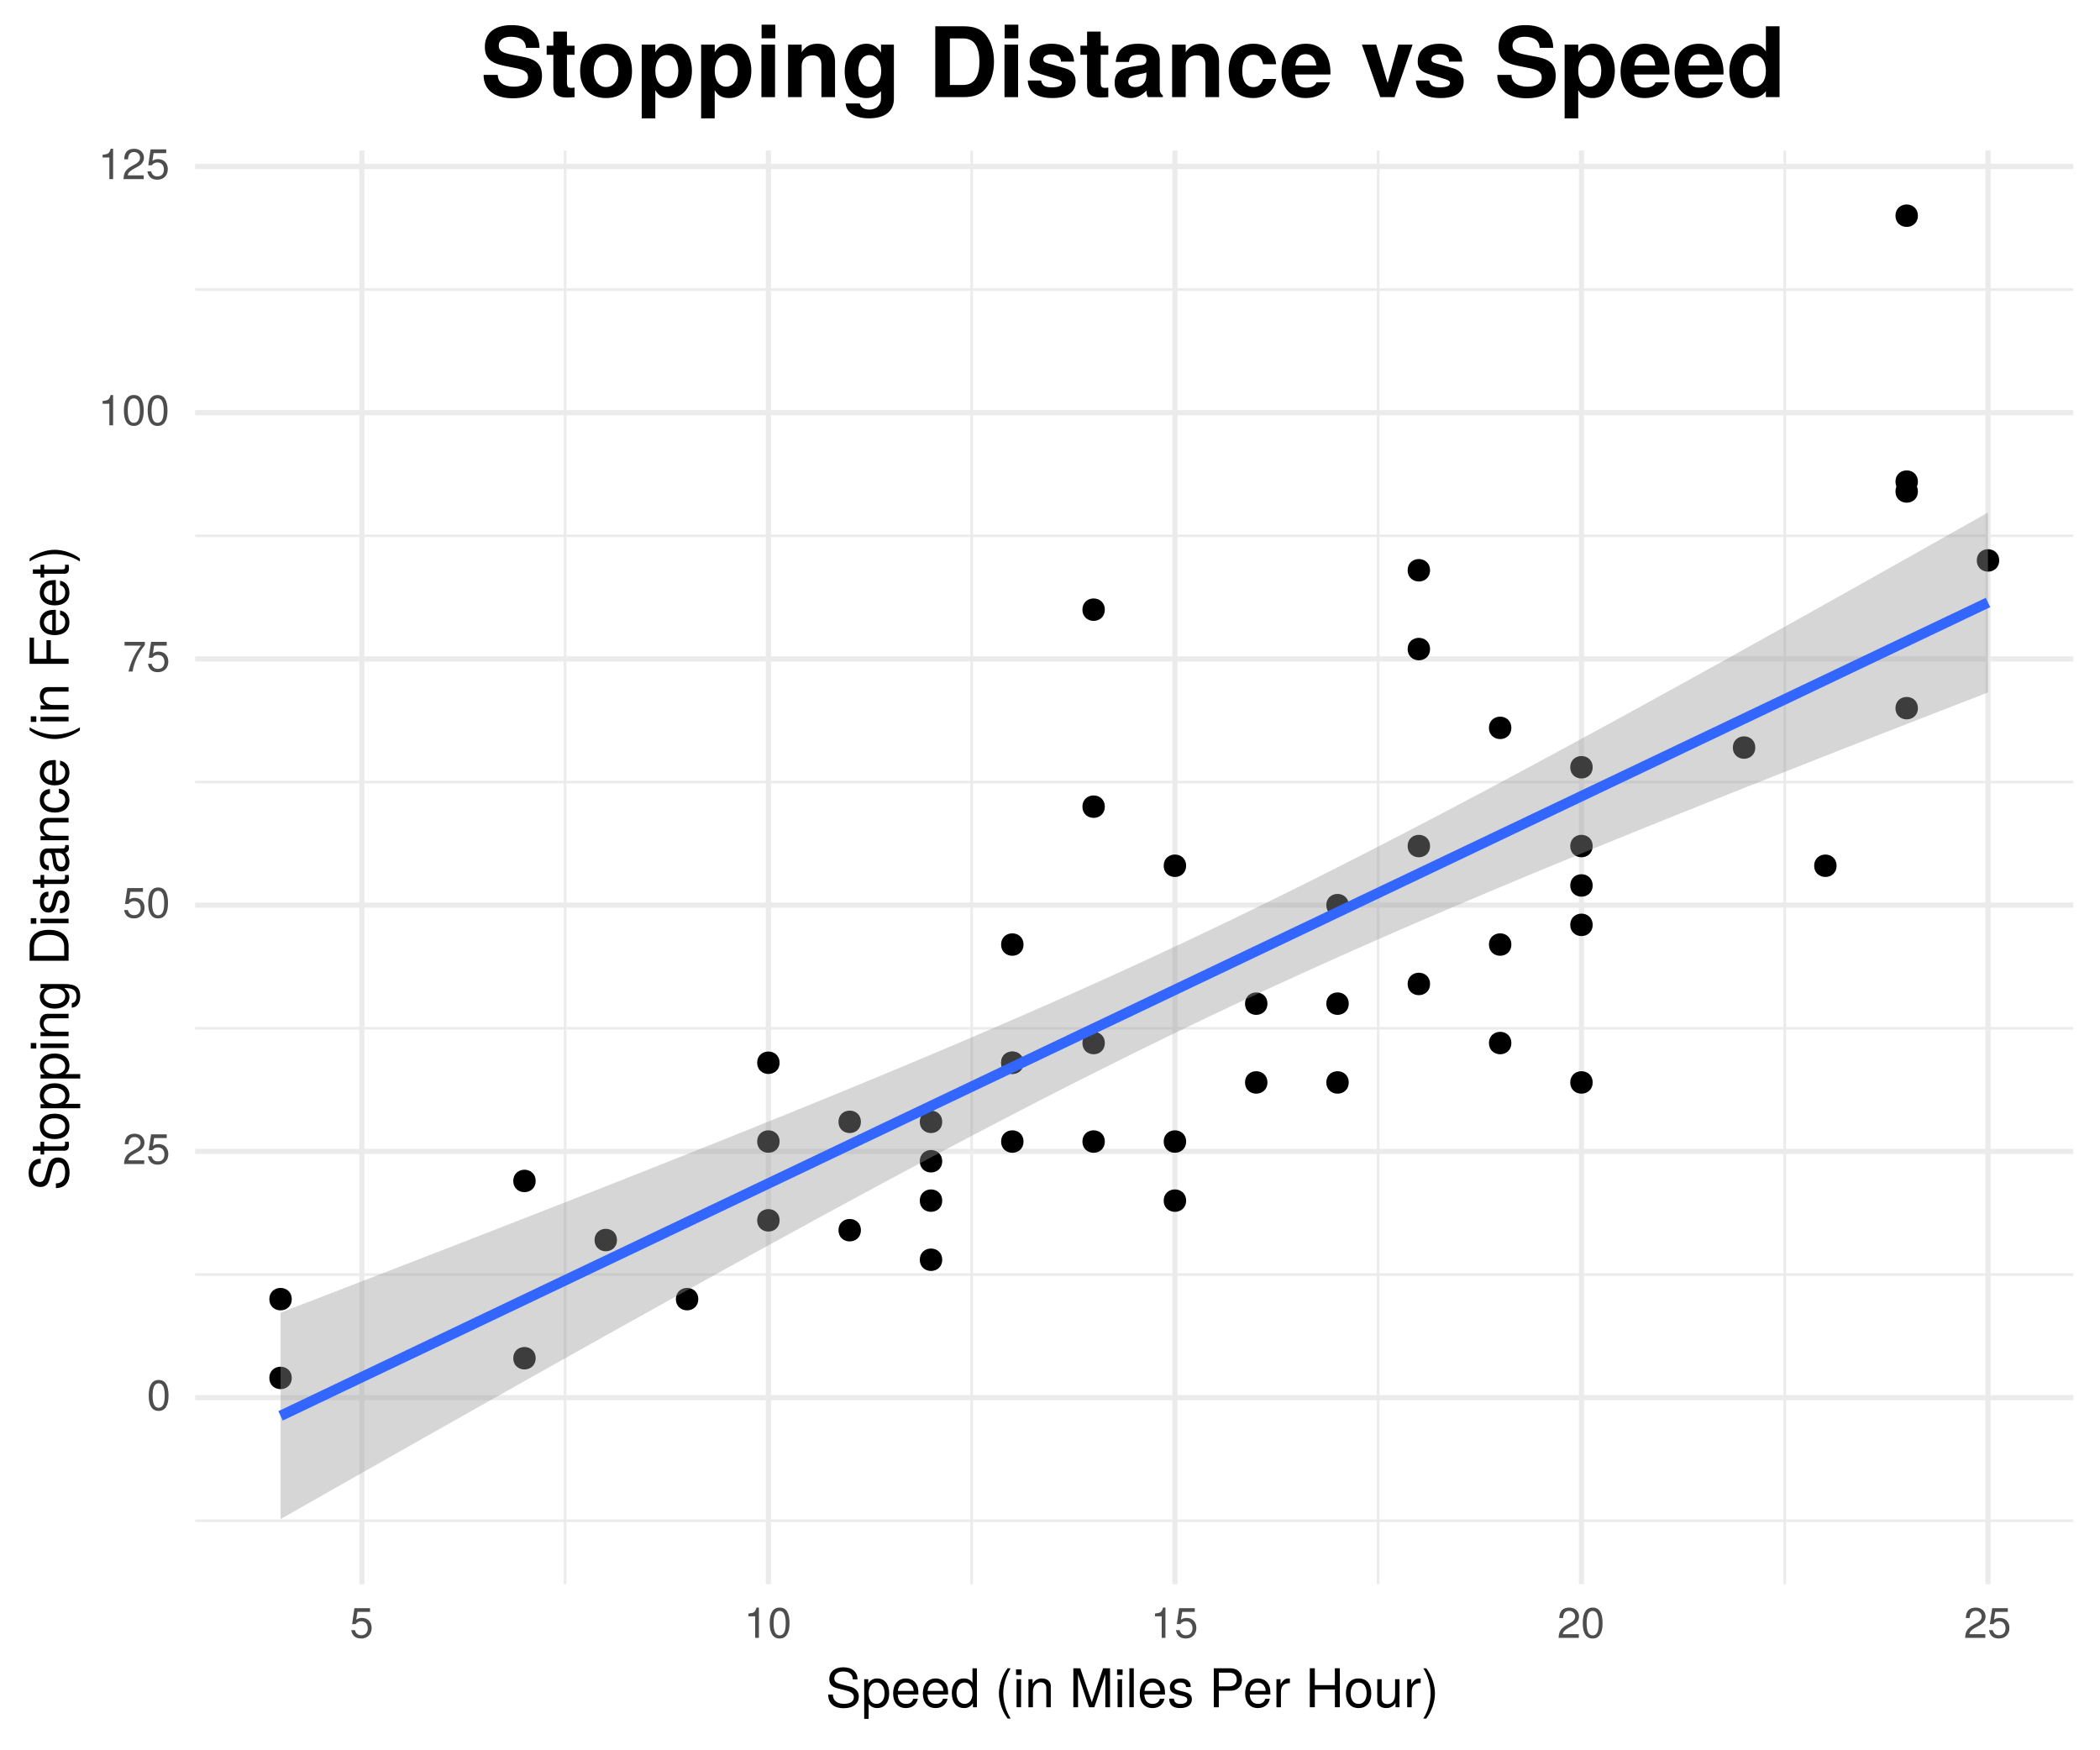 <?xml version="1.0" encoding="UTF-8"?>
<svg xmlns="http://www.w3.org/2000/svg" xmlns:xlink="http://www.w3.org/1999/xlink" width="432pt" height="360pt" viewBox="0 0 432 360" version="1.1">
<defs>
<g>
<symbol overflow="visible" id="glyph0-0">
<path style="stroke:none;" d=""/>
</symbol>
<symbol overflow="visible" id="glyph0-1">
<path style="stroke:none;" d="M 4.453 -3 C 4.453 -5.156 3.781 -6.234 2.422 -6.234 C 1.078 -6.234 0.375 -5.141 0.375 -3.047 C 0.375 -0.953 1.078 0.125 2.422 0.125 C 3.734 0.125 4.453 -0.953 4.453 -3 Z M 3.672 -3.062 C 3.672 -1.297 3.266 -0.516 2.406 -0.516 C 1.578 -0.516 1.172 -1.344 1.172 -3.047 C 1.172 -4.75 1.578 -5.547 2.422 -5.547 C 3.25 -5.547 3.672 -4.734 3.672 -3.062 Z M 3.672 -3.062 "/>
</symbol>
<symbol overflow="visible" id="glyph0-2">
<path style="stroke:none;" d="M 4.5 -4.406 C 4.5 -5.469 3.672 -6.234 2.5 -6.234 C 1.219 -6.234 0.484 -5.594 0.438 -4.078 L 1.219 -4.078 C 1.281 -5.125 1.703 -5.562 2.469 -5.562 C 3.172 -5.562 3.703 -5.062 3.703 -4.391 C 3.703 -3.891 3.406 -3.469 2.859 -3.156 L 2.047 -2.703 C 0.75 -1.969 0.375 -1.375 0.297 0 L 4.453 0 L 4.453 -0.766 L 1.172 -0.766 C 1.25 -1.281 1.531 -1.594 2.297 -2.047 L 3.172 -2.531 C 4.047 -2.984 4.5 -3.641 4.5 -4.406 Z M 4.5 -4.406 "/>
</symbol>
<symbol overflow="visible" id="glyph0-3">
<path style="stroke:none;" d="M 4.516 -2.062 C 4.516 -3.297 3.688 -4.109 2.5 -4.109 C 2.062 -4.109 1.703 -4 1.344 -3.734 L 1.594 -5.344 L 4.188 -5.344 L 4.188 -6.109 L 0.969 -6.109 L 0.5 -2.844 L 1.219 -2.844 C 1.578 -3.266 1.875 -3.422 2.359 -3.422 C 3.188 -3.422 3.719 -2.891 3.719 -1.969 C 3.719 -1.062 3.203 -0.547 2.359 -0.547 C 1.688 -0.547 1.266 -0.891 1.078 -1.594 L 0.312 -1.594 C 0.562 -0.359 1.266 0.125 2.375 0.125 C 3.641 0.125 4.516 -0.75 4.516 -2.062 Z M 4.516 -2.062 "/>
</symbol>
<symbol overflow="visible" id="glyph0-4">
<path style="stroke:none;" d="M 4.578 -5.453 L 4.578 -6.109 L 0.406 -6.109 L 0.406 -5.344 L 3.781 -5.344 C 2.531 -3.781 1.656 -1.953 1.219 0 L 2.047 0 C 2.391 -2.016 3.266 -3.891 4.578 -5.453 Z M 4.578 -5.453 "/>
</symbol>
<symbol overflow="visible" id="glyph0-5">
<path style="stroke:none;" d="M 3.047 0 L 3.047 -6.234 L 2.547 -6.234 C 2.266 -5.281 2.094 -5.141 0.891 -5 L 0.891 -4.438 L 2.281 -4.438 L 2.281 0 Z M 3.047 0 "/>
</symbol>
<symbol overflow="visible" id="glyph1-0">
<path style="stroke:none;" d=""/>
</symbol>
<symbol overflow="visible" id="glyph1-1">
<path style="stroke:none;" d="M 6.828 -2.203 C 6.828 -3.188 6.219 -3.922 5.125 -4.219 L 3.109 -4.75 C 2.141 -5 1.797 -5.328 1.797 -5.938 C 1.797 -6.75 2.516 -7.359 3.594 -7.359 C 4.859 -7.359 5.594 -6.781 5.594 -5.734 L 6.562 -5.734 C 6.562 -7.297 5.469 -8.219 3.625 -8.219 C 1.859 -8.219 0.766 -7.25 0.766 -5.797 C 0.766 -4.812 1.281 -4.203 2.344 -3.922 L 4.328 -3.406 C 5.344 -3.141 5.812 -2.734 5.812 -2.094 C 5.812 -1.219 5.141 -0.703 3.766 -0.703 C 2.25 -0.703 1.5 -1.469 1.5 -2.609 L 0.531 -2.609 C 0.531 -0.719 1.797 0.203 3.703 0.203 C 5.734 0.203 6.828 -0.766 6.828 -2.203 Z M 6.828 -2.203 "/>
</symbol>
<symbol overflow="visible" id="glyph1-2">
<path style="stroke:none;" d="M 5.75 -2.828 C 5.75 -4.766 4.812 -5.922 3.281 -5.922 C 2.5 -5.922 1.875 -5.578 1.438 -4.891 L 1.438 -5.766 L 0.609 -5.766 L 0.609 2.391 L 1.516 2.391 L 1.516 -0.688 C 2 -0.094 2.547 0.172 3.281 0.172 C 4.781 0.172 5.75 -0.984 5.75 -2.828 Z M 4.797 -2.844 C 4.797 -1.547 4.125 -0.688 3.125 -0.688 C 2.156 -0.688 1.516 -1.484 1.516 -2.844 C 1.516 -4.188 2.156 -5.078 3.125 -5.078 C 4.141 -5.078 4.797 -4.219 4.797 -2.844 Z M 4.797 -2.844 "/>
</symbol>
<symbol overflow="visible" id="glyph1-3">
<path style="stroke:none;" d="M 5.641 -2.625 C 5.641 -3.453 5.578 -3.984 5.406 -4.406 C 5.031 -5.359 4.156 -5.922 3.078 -5.922 C 1.469 -5.922 0.438 -4.734 0.438 -2.844 C 0.438 -0.953 1.438 0.172 3.062 0.172 C 4.375 0.172 5.297 -0.578 5.516 -1.75 L 4.594 -1.75 C 4.344 -0.984 3.828 -0.688 3.094 -0.688 C 2.141 -0.688 1.422 -1.297 1.391 -2.625 Z M 4.656 -3.438 C 4.656 -3.438 4.656 -3.391 4.656 -3.359 L 1.422 -3.359 C 1.5 -4.391 2.141 -5.078 3.062 -5.078 C 3.969 -5.078 4.656 -4.328 4.656 -3.438 Z M 4.656 -3.438 "/>
</symbol>
<symbol overflow="visible" id="glyph1-4">
<path style="stroke:none;" d="M 5.438 0 L 5.438 -8.016 L 4.531 -8.016 L 4.531 -5.031 C 4.141 -5.625 3.531 -5.922 2.766 -5.922 C 1.266 -5.922 0.281 -4.781 0.281 -2.938 C 0.281 -0.984 1.25 0.172 2.797 0.172 C 3.594 0.172 4.141 -0.125 4.625 -0.844 L 4.625 0 Z M 4.531 -2.859 C 4.531 -1.531 3.891 -0.688 2.922 -0.688 C 1.906 -0.688 1.25 -1.547 1.25 -2.875 C 1.25 -4.219 1.906 -5.078 2.922 -5.078 C 3.906 -5.078 4.531 -4.188 4.531 -2.859 Z M 4.531 -2.859 "/>
</symbol>
<symbol overflow="visible" id="glyph1-5">
<path style="stroke:none;" d=""/>
</symbol>
<symbol overflow="visible" id="glyph1-6">
<path style="stroke:none;" d="M 3.203 2.328 C 2.234 0.766 1.688 -1.094 1.688 -2.844 C 1.688 -4.594 2.234 -6.453 3.203 -8.016 L 2.594 -8.016 C 1.5 -6.578 0.797 -4.578 0.797 -2.844 C 0.797 -1.109 1.5 0.891 2.594 2.328 Z M 3.203 2.328 "/>
</symbol>
<symbol overflow="visible" id="glyph1-7">
<path style="stroke:none;" d="M 1.688 0 L 1.688 -5.766 L 0.766 -5.766 L 0.766 0 Z M 1.797 -6.641 L 1.797 -7.781 L 0.656 -7.781 L 0.656 -6.641 Z M 1.797 -6.641 "/>
</symbol>
<symbol overflow="visible" id="glyph1-8">
<path style="stroke:none;" d="M 5.359 0 L 5.359 -4.359 C 5.359 -5.312 4.641 -5.922 3.531 -5.922 C 2.672 -5.922 2.125 -5.594 1.609 -4.797 L 1.609 -5.766 L 0.766 -5.766 L 0.766 0 L 1.688 0 L 1.688 -3.172 C 1.688 -4.359 2.328 -5.125 3.25 -5.125 C 3.984 -5.125 4.438 -4.688 4.438 -4 L 4.438 0 Z M 5.359 0 "/>
</symbol>
<symbol overflow="visible" id="glyph1-9">
<path style="stroke:none;" d="M 8.375 0 L 8.375 -8.016 L 6.953 -8.016 L 4.625 -1.031 L 2.25 -8.016 L 0.828 -8.016 L 0.828 0 L 1.797 0 L 1.797 -6.719 L 4.062 0 L 5.141 0 L 7.406 -6.719 L 7.406 0 Z M 8.375 0 "/>
</symbol>
<symbol overflow="visible" id="glyph1-10">
<path style="stroke:none;" d="M 1.656 0 L 1.656 -8.016 L 0.75 -8.016 L 0.75 0 Z M 1.656 0 "/>
</symbol>
<symbol overflow="visible" id="glyph1-11">
<path style="stroke:none;" d="M 5.047 -1.609 C 5.047 -2.469 4.562 -2.906 3.422 -3.172 L 2.547 -3.391 C 1.797 -3.562 1.469 -3.812 1.469 -4.219 C 1.469 -4.734 1.953 -5.078 2.688 -5.078 C 3.438 -5.078 3.828 -4.766 3.844 -4.156 L 4.812 -4.156 C 4.812 -5.297 4.062 -5.922 2.734 -5.922 C 1.391 -5.922 0.516 -5.234 0.516 -4.172 C 0.516 -3.266 0.984 -2.844 2.344 -2.516 L 3.203 -2.297 C 3.844 -2.141 4.094 -1.953 4.094 -1.547 C 4.094 -1 3.547 -0.688 2.75 -0.688 C 1.922 -0.688 1.469 -0.875 1.344 -1.766 L 0.375 -1.766 C 0.422 -0.422 1.172 0.172 2.672 0.172 C 4.125 0.172 5.047 -0.5 5.047 -1.609 Z M 5.047 -1.609 "/>
</symbol>
<symbol overflow="visible" id="glyph1-12">
<path style="stroke:none;" d="M 6.781 -5.672 C 6.781 -7.172 5.891 -8.016 4.312 -8.016 L 1 -8.016 L 1 0 L 2.031 0 L 2.031 -3.406 L 4.547 -3.406 C 5.859 -3.406 6.781 -4.328 6.781 -5.672 Z M 5.719 -5.703 C 5.719 -4.828 5.141 -4.297 4.156 -4.297 L 2.031 -4.297 L 2.031 -7.109 L 4.156 -7.109 C 5.141 -7.109 5.719 -6.594 5.719 -5.703 Z M 5.719 -5.703 "/>
</symbol>
<symbol overflow="visible" id="glyph1-13">
<path style="stroke:none;" d="M 3.531 -4.969 L 3.531 -5.891 C 3.375 -5.922 3.297 -5.922 3.172 -5.922 C 2.578 -5.922 2.141 -5.578 1.609 -4.719 L 1.609 -5.766 L 0.766 -5.766 L 0.766 0 L 1.688 0 L 1.688 -2.984 C 1.688 -4.297 2.109 -4.938 3.531 -4.969 Z M 3.531 -4.969 "/>
</symbol>
<symbol overflow="visible" id="glyph1-14">
<path style="stroke:none;" d="M 7.078 0 L 7.078 -8.016 L 6.062 -8.016 L 6.062 -4.547 L 1.938 -4.547 L 1.938 -8.016 L 0.906 -8.016 L 0.906 0 L 1.938 0 L 1.938 -3.656 L 6.062 -3.656 L 6.062 0 Z M 7.078 0 "/>
</symbol>
<symbol overflow="visible" id="glyph1-15">
<path style="stroke:none;" d="M 5.609 -2.844 C 5.609 -4.828 4.656 -5.922 2.984 -5.922 C 1.375 -5.922 0.391 -4.812 0.391 -2.875 C 0.391 -0.953 1.359 0.172 3 0.172 C 4.625 0.172 5.609 -0.953 5.609 -2.844 Z M 4.656 -2.844 C 4.656 -1.5 4.016 -0.688 3 -0.688 C 1.984 -0.688 1.359 -1.484 1.359 -2.875 C 1.359 -4.266 1.984 -5.078 3 -5.078 C 4.031 -5.078 4.656 -4.281 4.656 -2.844 Z M 4.656 -2.844 "/>
</symbol>
<symbol overflow="visible" id="glyph1-16">
<path style="stroke:none;" d="M 5.297 0 L 5.297 -5.766 L 4.391 -5.766 L 4.391 -2.578 C 4.391 -1.406 3.766 -0.641 2.812 -0.641 C 2.094 -0.641 1.625 -1.078 1.625 -1.766 L 1.625 -5.766 L 0.719 -5.766 L 0.719 -1.406 C 0.719 -0.453 1.438 0.172 2.547 0.172 C 3.406 0.172 3.938 -0.125 4.484 -0.891 L 4.484 0 Z M 5.297 0 "/>
</symbol>
<symbol overflow="visible" id="glyph1-17">
<path style="stroke:none;" d="M 2.812 -2.844 C 2.812 -4.578 2.125 -6.578 1.016 -8.016 L 0.422 -8.016 C 1.391 -6.453 1.922 -4.594 1.922 -2.844 C 1.922 -1.094 1.391 0.766 0.422 2.328 L 1.016 2.328 C 2.125 0.891 2.812 -1.109 2.812 -2.844 Z M 2.812 -2.844 "/>
</symbol>
<symbol overflow="visible" id="glyph2-0">
<path style="stroke:none;" d=""/>
</symbol>
<symbol overflow="visible" id="glyph2-1">
<path style="stroke:none;" d="M -2.203 -6.828 C -3.188 -6.828 -3.922 -6.219 -4.219 -5.125 L -4.75 -3.109 C -5 -2.141 -5.328 -1.797 -5.938 -1.797 C -6.75 -1.797 -7.359 -2.516 -7.359 -3.594 C -7.359 -4.859 -6.781 -5.594 -5.734 -5.594 L -5.734 -6.562 C -7.297 -6.562 -8.219 -5.469 -8.219 -3.625 C -8.219 -1.859 -7.25 -0.766 -5.797 -0.766 C -4.812 -0.766 -4.203 -1.281 -3.922 -2.344 L -3.406 -4.328 C -3.141 -5.344 -2.734 -5.812 -2.094 -5.812 C -1.219 -5.812 -0.703 -5.141 -0.703 -3.766 C -0.703 -2.25 -1.469 -1.5 -2.609 -1.5 L -2.609 -0.531 C -0.719 -0.531 0.203 -1.797 0.203 -3.703 C 0.203 -5.734 -0.766 -6.828 -2.203 -6.828 Z M -2.203 -6.828 "/>
</symbol>
<symbol overflow="visible" id="glyph2-2">
<path style="stroke:none;" d="M 0 -2.797 L -0.766 -2.797 C -0.734 -2.672 -0.719 -2.531 -0.719 -2.359 C -0.719 -1.953 -0.844 -1.844 -1.25 -1.844 L -5.016 -1.844 L -5.016 -2.797 L -5.766 -2.797 L -5.766 -1.844 L -7.344 -1.844 L -7.344 -0.938 L -5.766 -0.938 L -5.766 -0.156 L -5.016 -0.156 L -5.016 -0.938 L -0.844 -0.938 C -0.25 -0.938 0.078 -1.328 0.078 -2.047 C 0.078 -2.266 0.062 -2.484 0 -2.797 Z M 0 -2.797 "/>
</symbol>
<symbol overflow="visible" id="glyph2-3">
<path style="stroke:none;" d="M -2.844 -5.609 C -4.828 -5.609 -5.922 -4.656 -5.922 -2.984 C -5.922 -1.375 -4.812 -0.391 -2.875 -0.391 C -0.953 -0.391 0.172 -1.359 0.172 -3 C 0.172 -4.625 -0.953 -5.609 -2.844 -5.609 Z M -2.844 -4.656 C -1.5 -4.656 -0.688 -4.016 -0.688 -3 C -0.688 -1.984 -1.484 -1.359 -2.875 -1.359 C -4.266 -1.359 -5.078 -1.984 -5.078 -3 C -5.078 -4.031 -4.281 -4.656 -2.844 -4.656 Z M -2.844 -4.656 "/>
</symbol>
<symbol overflow="visible" id="glyph2-4">
<path style="stroke:none;" d="M -2.828 -5.75 C -4.766 -5.75 -5.922 -4.812 -5.922 -3.281 C -5.922 -2.5 -5.578 -1.875 -4.891 -1.438 L -5.766 -1.438 L -5.766 -0.609 L 2.391 -0.609 L 2.391 -1.516 L -0.688 -1.516 C -0.094 -2 0.172 -2.547 0.172 -3.281 C 0.172 -4.781 -0.984 -5.75 -2.828 -5.75 Z M -2.844 -4.797 C -1.547 -4.797 -0.688 -4.125 -0.688 -3.125 C -0.688 -2.156 -1.484 -1.516 -2.844 -1.516 C -4.188 -1.516 -5.078 -2.156 -5.078 -3.125 C -5.078 -4.141 -4.219 -4.797 -2.844 -4.797 Z M -2.844 -4.797 "/>
</symbol>
<symbol overflow="visible" id="glyph2-5">
<path style="stroke:none;" d="M 0 -1.688 L -5.766 -1.688 L -5.766 -0.766 L 0 -0.766 Z M -6.641 -1.797 L -7.781 -1.797 L -7.781 -0.656 L -6.641 -0.656 Z M -6.641 -1.797 "/>
</symbol>
<symbol overflow="visible" id="glyph2-6">
<path style="stroke:none;" d="M 0 -5.359 L -4.359 -5.359 C -5.312 -5.359 -5.922 -4.641 -5.922 -3.531 C -5.922 -2.672 -5.594 -2.125 -4.797 -1.609 L -5.766 -1.609 L -5.766 -0.766 L 0 -0.766 L 0 -1.688 L -3.172 -1.688 C -4.359 -1.688 -5.125 -2.328 -5.125 -3.25 C -5.125 -3.984 -4.688 -4.438 -4 -4.438 L 0 -4.438 Z M 0 -5.359 "/>
</symbol>
<symbol overflow="visible" id="glyph2-7">
<path style="stroke:none;" d="M -0.953 -5.375 L -5.766 -5.375 L -5.766 -4.531 L -4.922 -4.531 C -5.609 -4.062 -5.922 -3.516 -5.922 -2.766 C -5.922 -1.312 -4.703 -0.312 -2.828 -0.312 C -1.016 -0.312 0.172 -1.344 0.172 -2.688 C 0.172 -3.422 -0.141 -3.922 -0.875 -4.531 L -0.484 -4.531 C 1.047 -4.531 1.625 -3.906 1.625 -2.844 C 1.625 -2.109 1.359 -1.547 0.656 -1.438 L 0.656 -0.5 C 1.75 -0.609 2.391 -1.453 2.391 -2.812 C 2.391 -4.609 1.594 -5.375 -0.953 -5.375 Z M -2.844 -4.438 C -1.469 -4.438 -0.688 -3.844 -0.688 -2.875 C -0.688 -1.875 -1.484 -1.281 -2.875 -1.281 C -4.266 -1.281 -5.078 -1.891 -5.078 -2.875 C -5.078 -3.859 -4.25 -4.438 -2.844 -4.438 Z M -2.844 -4.438 "/>
</symbol>
<symbol overflow="visible" id="glyph2-8">
<path style="stroke:none;" d=""/>
</symbol>
<symbol overflow="visible" id="glyph2-9">
<path style="stroke:none;" d="M -4.016 -7.344 C -6.5 -7.344 -8.016 -6.109 -8.016 -4.062 L -8.016 -0.984 L 0 -0.984 L 0 -4.062 C 0 -6.094 -1.516 -7.344 -4.016 -7.344 Z M -4 -6.312 C -1.984 -6.312 -0.906 -5.484 -0.906 -3.891 L -0.906 -2 L -7.109 -2 L -7.109 -3.891 C -7.109 -5.484 -6.047 -6.312 -4 -6.312 Z M -4 -6.312 "/>
</symbol>
<symbol overflow="visible" id="glyph2-10">
<path style="stroke:none;" d="M -1.609 -5.047 C -2.469 -5.047 -2.906 -4.562 -3.172 -3.422 L -3.391 -2.547 C -3.562 -1.797 -3.812 -1.469 -4.219 -1.469 C -4.734 -1.469 -5.078 -1.953 -5.078 -2.688 C -5.078 -3.438 -4.766 -3.828 -4.156 -3.844 L -4.156 -4.812 C -5.297 -4.812 -5.922 -4.062 -5.922 -2.734 C -5.922 -1.391 -5.234 -0.516 -4.172 -0.516 C -3.266 -0.516 -2.844 -0.984 -2.516 -2.344 L -2.297 -3.203 C -2.141 -3.844 -1.953 -4.094 -1.547 -4.094 C -1 -4.094 -0.688 -3.547 -0.688 -2.75 C -0.688 -1.922 -0.875 -1.469 -1.766 -1.344 L -1.766 -0.375 C -0.422 -0.422 0.172 -1.172 0.172 -2.672 C 0.172 -4.125 -0.5 -5.047 -1.609 -5.047 Z M -1.609 -5.047 "/>
</symbol>
<symbol overflow="visible" id="glyph2-11">
<path style="stroke:none;" d="M -0.016 -5.891 L -0.719 -5.891 C -0.688 -5.781 -0.688 -5.734 -0.688 -5.688 C -0.688 -5.375 -0.859 -5.188 -1.141 -5.188 L -4.359 -5.188 C -5.375 -5.188 -5.922 -4.438 -5.922 -3.031 C -5.922 -1.625 -5.391 -0.766 -4.062 -0.719 L -4.062 -1.641 C -4.766 -1.719 -5.078 -2.141 -5.078 -2.984 C -5.078 -3.812 -4.781 -4.281 -4.219 -4.281 L -3.984 -4.281 C -3.594 -4.281 -3.438 -4.047 -3.344 -3.328 C -3.172 -2.031 -3.141 -1.828 -2.984 -1.469 C -2.719 -0.797 -2.203 -0.469 -1.5 -0.469 C -0.453 -0.469 0.172 -1.188 0.172 -2.359 C 0.172 -3.094 -0.141 -3.812 -0.688 -4.312 C -0.234 -4.406 0.078 -4.812 0.078 -5.266 C 0.078 -5.438 0.062 -5.594 -0.016 -5.891 Z M -1.984 -4.281 C -1.172 -4.281 -0.641 -3.438 -0.641 -2.547 C -0.641 -1.844 -0.891 -1.422 -1.516 -1.422 C -2.125 -1.422 -2.391 -1.828 -2.531 -2.812 C -2.656 -3.766 -2.703 -3.969 -2.844 -4.281 Z M -1.984 -4.281 "/>
</symbol>
<symbol overflow="visible" id="glyph2-12">
<path style="stroke:none;" d="M -1.984 -5.25 L -1.984 -4.328 C -1.062 -4.172 -0.688 -3.703 -0.688 -2.922 C -0.688 -1.906 -1.469 -1.297 -2.828 -1.297 C -4.266 -1.297 -5.078 -1.891 -5.078 -2.891 C -5.078 -3.656 -4.625 -4.141 -3.828 -4.25 L -3.828 -5.188 C -5.234 -5.078 -5.922 -4.188 -5.922 -2.906 C -5.922 -1.359 -4.734 -0.344 -2.828 -0.344 C -0.969 -0.344 0.172 -1.328 0.172 -2.891 C 0.172 -4.266 -0.656 -5.141 -1.984 -5.25 Z M -1.984 -5.25 "/>
</symbol>
<symbol overflow="visible" id="glyph2-13">
<path style="stroke:none;" d="M -2.625 -5.641 C -3.453 -5.641 -3.984 -5.578 -4.406 -5.406 C -5.359 -5.031 -5.922 -4.156 -5.922 -3.078 C -5.922 -1.469 -4.734 -0.438 -2.844 -0.438 C -0.953 -0.438 0.172 -1.438 0.172 -3.062 C 0.172 -4.375 -0.578 -5.297 -1.75 -5.516 L -1.75 -4.594 C -0.984 -4.344 -0.688 -3.828 -0.688 -3.094 C -0.688 -2.141 -1.297 -1.422 -2.625 -1.391 Z M -3.438 -4.656 C -3.438 -4.656 -3.391 -4.656 -3.359 -4.656 L -3.359 -1.422 C -4.391 -1.5 -5.078 -2.141 -5.078 -3.062 C -5.078 -3.969 -4.328 -4.656 -3.438 -4.656 Z M -3.438 -4.656 "/>
</symbol>
<symbol overflow="visible" id="glyph2-14">
<path style="stroke:none;" d="M 2.328 -3.203 C 0.766 -2.234 -1.094 -1.688 -2.844 -1.688 C -4.594 -1.688 -6.453 -2.234 -8.016 -3.203 L -8.016 -2.594 C -6.578 -1.5 -4.578 -0.797 -2.844 -0.797 C -1.109 -0.797 0.891 -1.5 2.328 -2.594 Z M 2.328 -3.203 "/>
</symbol>
<symbol overflow="visible" id="glyph2-15">
<path style="stroke:none;" d="M -7.109 -6.375 L -8.016 -6.375 L -8.016 -0.984 L 0 -0.984 L 0 -2.016 L -3.656 -2.016 L -3.656 -5.844 L -4.547 -5.844 L -4.547 -2.016 L -7.109 -2.016 Z M -7.109 -6.375 "/>
</symbol>
<symbol overflow="visible" id="glyph2-16">
<path style="stroke:none;" d="M -2.844 -2.812 C -4.578 -2.812 -6.578 -2.125 -8.016 -1.016 L -8.016 -0.422 C -6.453 -1.391 -4.594 -1.922 -2.844 -1.922 C -1.094 -1.922 0.766 -1.391 2.328 -0.422 L 2.328 -1.016 C 0.891 -2.125 -1.109 -2.812 -2.844 -2.812 Z M -2.844 -2.812 "/>
</symbol>
<symbol overflow="visible" id="glyph3-0">
<path style="stroke:none;" d=""/>
</symbol>
<symbol overflow="visible" id="glyph3-1">
<path style="stroke:none;" d="M 12.656 -4.375 C 12.656 -6.688 11.5 -7.766 8.797 -8.281 L 6.516 -8.719 C 4.375 -9.141 3.766 -9.562 3.766 -10.625 C 3.766 -11.719 4.734 -12.422 6.281 -12.422 C 8.188 -12.422 9.344 -11.625 9.344 -10.141 L 12.141 -10.141 C 12.141 -13.219 9.984 -14.812 6.422 -14.812 C 2.922 -14.812 0.906 -13.188 0.906 -10.344 C 0.906 -8.062 2.047 -7 5 -6.422 L 7.047 -6.016 C 9.047 -5.625 9.781 -5.203 9.781 -4.016 C 9.781 -2.797 8.656 -2.156 6.844 -2.156 C 4.797 -2.156 3.562 -3.016 3.562 -4.578 L 0.641 -4.578 C 0.641 -1.453 2.953 0.234 6.688 0.234 C 10.438 0.234 12.656 -1.422 12.656 -4.375 Z M 12.656 -4.375 "/>
</symbol>
<symbol overflow="visible" id="glyph3-2">
<path style="stroke:none;" d="M 6.016 0 L 6.016 -1.953 C 5.734 -1.922 5.578 -1.906 5.375 -1.906 C 4.641 -1.906 4.453 -2.125 4.453 -3.078 L 4.453 -8.719 L 6.016 -8.719 L 6.016 -10.578 L 4.453 -10.578 L 4.453 -13.484 L 1.656 -13.484 L 1.656 -10.578 L 0.281 -10.578 L 0.281 -8.719 L 1.656 -8.719 L 1.656 -2.312 C 1.656 -0.625 2.562 0.078 4.406 0.078 C 5.016 0.078 5.516 0.016 6.016 0 Z M 6.016 0 "/>
</symbol>
<symbol overflow="visible" id="glyph3-3">
<path style="stroke:none;" d="M 11.375 -5.312 C 11.375 -8.984 9.406 -10.984 6.016 -10.984 C 2.719 -10.984 0.703 -8.938 0.703 -5.406 C 0.703 -1.844 2.719 0.188 6.047 0.188 C 9.312 0.188 11.375 -1.859 11.375 -5.312 Z M 8.578 -5.359 C 8.578 -3.344 7.547 -2.078 6.047 -2.078 C 4.516 -2.078 3.5 -3.344 3.5 -5.406 C 3.5 -7.453 4.516 -8.719 6.047 -8.719 C 7.578 -8.719 8.578 -7.484 8.578 -5.359 Z M 8.578 -5.359 "/>
</symbol>
<symbol overflow="visible" id="glyph3-4">
<path style="stroke:none;" d="M 11.484 -5.406 C 11.484 -8.594 9.781 -10.984 6.953 -10.984 C 5.594 -10.984 4.641 -10.406 3.953 -9.203 L 3.953 -10.797 L 1.156 -10.797 L 1.156 4.359 L 3.953 4.359 L 3.953 -1.438 C 4.641 -0.234 5.594 0.188 6.953 0.188 C 9.562 0.188 11.484 -2.125 11.484 -5.406 Z M 8.688 -5.359 C 8.688 -3.406 7.703 -2.156 6.312 -2.156 C 4.922 -2.156 3.953 -3.375 3.953 -5.406 C 3.953 -7.422 4.922 -8.641 6.312 -8.641 C 7.734 -8.641 8.688 -7.422 8.688 -5.359 Z M 8.688 -5.359 "/>
</symbol>
<symbol overflow="visible" id="glyph3-5">
<path style="stroke:none;" d="M 4.141 0 L 4.141 -10.797 L 1.344 -10.797 L 1.344 0 Z M 4.188 -12.094 L 4.188 -14.906 L 1.375 -14.906 L 1.375 -12.094 Z M 4.188 -12.094 "/>
</symbol>
<symbol overflow="visible" id="glyph3-6">
<path style="stroke:none;" d="M 10.922 0 L 10.922 -7.234 C 10.922 -9.625 9.594 -10.984 7.297 -10.984 C 5.844 -10.984 4.859 -10.438 4.062 -9.234 L 4.062 -10.797 L 1.266 -10.797 L 1.266 0 L 4.062 0 L 4.062 -6.484 C 4.062 -7.766 4.953 -8.594 6.312 -8.594 C 7.516 -8.594 8.125 -7.938 8.125 -6.656 L 8.125 0 Z M 10.922 0 "/>
</symbol>
<symbol overflow="visible" id="glyph3-7">
<path style="stroke:none;" d="M 10.812 0.359 L 10.812 -10.797 L 8.156 -10.797 L 8.156 -9.141 C 7.312 -10.422 6.406 -10.984 5.156 -10.984 C 2.594 -10.984 0.688 -8.625 0.688 -5.281 C 0.688 -1.922 2.438 0.188 5.094 0.188 C 6.359 0.188 7.125 -0.203 8.156 -1.234 L 8.156 0.359 C 8.156 1.656 7.188 2.562 5.781 2.562 C 4.719 2.562 4.016 2.125 3.797 1.297 L 0.906 1.297 C 0.938 3.062 2.719 4.359 5.688 4.359 C 8.938 4.359 10.812 2.906 10.812 0.359 Z M 8.203 -5.312 C 8.203 -3.359 7.188 -2.156 5.719 -2.156 C 4.406 -2.156 3.484 -3.359 3.484 -5.312 C 3.484 -7.359 4.406 -8.641 5.766 -8.641 C 7.156 -8.641 8.203 -7.312 8.203 -5.312 Z M 8.203 -5.312 "/>
</symbol>
<symbol overflow="visible" id="glyph3-8">
<path style="stroke:none;" d=""/>
</symbol>
<symbol overflow="visible" id="glyph3-9">
<path style="stroke:none;" d="M 13.625 -7.297 C 13.625 -9.547 13 -11.516 11.844 -12.906 C 10.859 -14.078 9.484 -14.578 7.234 -14.578 L 1.547 -14.578 L 1.547 0 L 7.234 0 C 9.453 0 10.844 -0.516 11.844 -1.703 C 12.984 -3.062 13.625 -5.047 13.625 -7.297 Z M 10.625 -7.281 C 10.625 -4.078 9.5 -2.5 7.234 -2.5 L 4.547 -2.5 L 4.547 -12.078 L 7.234 -12.078 C 9.5 -12.078 10.625 -10.5 10.625 -7.281 Z M 10.625 -7.281 "/>
</symbol>
<symbol overflow="visible" id="glyph3-10">
<path style="stroke:none;" d="M 10.406 -3.203 L 10.406 -3.344 C 10.406 -4.578 9.703 -5.5 8.281 -5.922 L 4.734 -6.938 C 3.953 -7.156 3.766 -7.344 3.766 -7.781 C 3.766 -8.375 4.406 -8.781 5.375 -8.781 C 6.719 -8.781 7.375 -8.297 7.406 -7.312 L 10.094 -7.312 C 10.062 -9.594 8.297 -10.984 5.406 -10.984 C 2.656 -10.984 0.953 -9.594 0.953 -7.375 C 0.953 -6.062 1.312 -5.344 3.312 -4.719 L 6.656 -3.688 C 7.359 -3.453 7.594 -3.234 7.594 -2.938 C 7.594 -2.281 6.812 -2.016 5.516 -2.016 C 4.234 -2.016 3.562 -2.266 3.312 -3.422 L 0.578 -3.422 C 0.656 -1.062 2.406 0.188 5.688 0.188 C 8.719 0.188 10.406 -1.016 10.406 -3.203 Z M 10.406 -3.203 "/>
</symbol>
<symbol overflow="visible" id="glyph3-11">
<path style="stroke:none;" d="M 10.484 0 L 10.484 -0.344 C 9.984 -0.797 9.844 -1.094 9.844 -1.656 L 9.844 -7.656 C 9.844 -9.859 8.344 -10.984 5.422 -10.984 C 2.5 -10.984 0.984 -9.734 0.797 -7.234 L 3.5 -7.234 C 3.641 -8.359 4.094 -8.719 5.484 -8.719 C 6.562 -8.719 7.094 -8.359 7.094 -7.641 C 7.094 -6.5 6.266 -6.625 4.859 -6.375 L 3.734 -6.188 C 1.594 -5.797 0.562 -4.875 0.562 -2.922 C 0.562 -0.812 2.047 0.188 3.844 0.188 C 5.047 0.188 6.141 -0.344 7.125 -1.359 C 7.125 -0.797 7.188 -0.312 7.438 0 Z M 7.094 -4.625 C 7.094 -3 6.297 -2.078 4.875 -2.078 C 3.938 -2.078 3.359 -2.438 3.359 -3.234 C 3.359 -4.062 3.797 -4.359 4.953 -4.578 L 5.922 -4.766 C 6.656 -4.906 6.781 -4.938 7.094 -5.094 Z M 7.094 -4.625 "/>
</symbol>
<symbol overflow="visible" id="glyph3-12">
<path style="stroke:none;" d="M 10.438 -3.734 L 7.766 -3.734 C 7.406 -2.625 6.844 -2.078 5.766 -2.078 C 4.344 -2.078 3.484 -3.219 3.484 -5.312 C 3.484 -7.297 4 -8.719 5.766 -8.719 C 6.906 -8.719 7.438 -8.188 7.766 -6.766 L 10.438 -6.766 C 10.234 -9.406 8.484 -10.984 5.781 -10.984 C 2.562 -10.984 0.688 -9 0.688 -5.312 C 0.688 -1.766 2.547 0.188 5.734 0.188 C 8.359 0.188 10.188 -1.438 10.438 -3.734 Z M 10.438 -3.734 "/>
</symbol>
<symbol overflow="visible" id="glyph3-13">
<path style="stroke:none;" d="M 10.5 -5 C 10.5 -8.719 8.625 -10.984 5.438 -10.984 C 2.344 -10.984 0.438 -8.875 0.438 -5.266 C 0.438 -1.797 2.312 0.188 5.375 0.188 C 7.797 0.188 9.766 -0.922 10.375 -3.047 L 7.625 -3.047 C 7.375 -2.266 6.5 -1.953 5.484 -1.953 C 4.156 -1.953 3.312 -2.562 3.234 -4.656 L 10.484 -4.656 Z M 7.578 -6.516 L 3.281 -6.516 C 3.453 -8.016 4.156 -8.844 5.406 -8.844 C 6.594 -8.844 7.438 -8.062 7.578 -6.516 Z M 7.578 -6.516 "/>
</symbol>
<symbol overflow="visible" id="glyph3-14">
<path style="stroke:none;" d="M 10.719 -10.797 L 7.766 -10.797 L 5.578 -2.906 L 3.234 -10.797 L 0.281 -10.797 L 4.062 0 L 7 0 Z M 10.719 -10.797 "/>
</symbol>
<symbol overflow="visible" id="glyph3-15">
<path style="stroke:none;" d="M 10.906 0 L 10.906 -14.578 L 8.094 -14.578 L 8.094 -9.406 C 7.406 -10.484 6.453 -10.984 5.125 -10.984 C 2.547 -10.984 0.578 -8.641 0.578 -5.375 C 0.578 -2.312 2.266 0.188 5.125 0.188 C 6.453 0.188 7.406 -0.312 8.094 -1.234 L 8.094 0 Z M 8.094 -5.344 C 8.094 -3.375 7.141 -2.156 5.734 -2.156 C 4.344 -2.156 3.375 -3.406 3.375 -5.375 C 3.375 -7.375 4.344 -8.641 5.734 -8.641 C 7.156 -8.641 8.094 -7.406 8.094 -5.344 Z M 8.094 -5.344 "/>
</symbol>
</g>
<clipPath id="clip1">
  <path d="M 40.152 312 L 426.523 312 L 426.523 314 L 40.152 314 Z M 40.152 312 "/>
</clipPath>
<clipPath id="clip2">
  <path d="M 40.152 261 L 426.523 261 L 426.523 263 L 40.152 263 Z M 40.152 261 "/>
</clipPath>
<clipPath id="clip3">
  <path d="M 40.152 211 L 426.523 211 L 426.523 212 L 40.152 212 Z M 40.152 211 "/>
</clipPath>
<clipPath id="clip4">
  <path d="M 40.152 160 L 426.523 160 L 426.523 162 L 40.152 162 Z M 40.152 160 "/>
</clipPath>
<clipPath id="clip5">
  <path d="M 40.152 109 L 426.523 109 L 426.523 111 L 40.152 111 Z M 40.152 109 "/>
</clipPath>
<clipPath id="clip6">
  <path d="M 40.152 59 L 426.523 59 L 426.523 60 L 40.152 60 Z M 40.152 59 "/>
</clipPath>
<clipPath id="clip7">
  <path d="M 115 30.957 L 117 30.957 L 117 325.848 L 115 325.848 Z M 115 30.957 "/>
</clipPath>
<clipPath id="clip8">
  <path d="M 199 30.957 L 201 30.957 L 201 325.848 L 199 325.848 Z M 199 30.957 "/>
</clipPath>
<clipPath id="clip9">
  <path d="M 283 30.957 L 284 30.957 L 284 325.848 L 283 325.848 Z M 283 30.957 "/>
</clipPath>
<clipPath id="clip10">
  <path d="M 366 30.957 L 368 30.957 L 368 325.848 L 366 325.848 Z M 366 30.957 "/>
</clipPath>
<clipPath id="clip11">
  <path d="M 40.152 286 L 426.523 286 L 426.523 289 L 40.152 289 Z M 40.152 286 "/>
</clipPath>
<clipPath id="clip12">
  <path d="M 40.152 236 L 426.523 236 L 426.523 238 L 40.152 238 Z M 40.152 236 "/>
</clipPath>
<clipPath id="clip13">
  <path d="M 40.152 185 L 426.523 185 L 426.523 187 L 40.152 187 Z M 40.152 185 "/>
</clipPath>
<clipPath id="clip14">
  <path d="M 40.152 134 L 426.523 134 L 426.523 137 L 40.152 137 Z M 40.152 134 "/>
</clipPath>
<clipPath id="clip15">
  <path d="M 40.152 84 L 426.523 84 L 426.523 86 L 40.152 86 Z M 40.152 84 "/>
</clipPath>
<clipPath id="clip16">
  <path d="M 40.152 33 L 426.523 33 L 426.523 35 L 40.152 35 Z M 40.152 33 "/>
</clipPath>
<clipPath id="clip17">
  <path d="M 73 30.957 L 75 30.957 L 75 325.848 L 73 325.848 Z M 73 30.957 "/>
</clipPath>
<clipPath id="clip18">
  <path d="M 157 30.957 L 159 30.957 L 159 325.848 L 157 325.848 Z M 157 30.957 "/>
</clipPath>
<clipPath id="clip19">
  <path d="M 241 30.957 L 243 30.957 L 243 325.848 L 241 325.848 Z M 241 30.957 "/>
</clipPath>
<clipPath id="clip20">
  <path d="M 324 30.957 L 326 30.957 L 326 325.848 L 324 325.848 Z M 324 30.957 "/>
</clipPath>
<clipPath id="clip21">
  <path d="M 408 30.957 L 410 30.957 L 410 325.848 L 408 325.848 Z M 408 30.957 "/>
</clipPath>
</defs>
<g id="surface56">
<rect x="0" y="0" width="432" height="360" style="fill:rgb(100%,100%,100%);fill-opacity:1;stroke:none;"/>
<g clip-path="url(#clip1)" clip-rule="nonzero">
<path style="fill:none;stroke-width:0.533;stroke-linecap:butt;stroke-linejoin:round;stroke:rgb(92.157%,92.157%,92.157%);stroke-opacity:1;stroke-miterlimit:10;" d="M 40.152 312.789 L 426.52 312.789 "/>
</g>
<g clip-path="url(#clip2)" clip-rule="nonzero">
<path style="fill:none;stroke-width:0.533;stroke-linecap:butt;stroke-linejoin:round;stroke:rgb(92.157%,92.157%,92.157%);stroke-opacity:1;stroke-miterlimit:10;" d="M 40.152 262.145 L 426.52 262.145 "/>
</g>
<g clip-path="url(#clip3)" clip-rule="nonzero">
<path style="fill:none;stroke-width:0.533;stroke-linecap:butt;stroke-linejoin:round;stroke:rgb(92.157%,92.157%,92.157%);stroke-opacity:1;stroke-miterlimit:10;" d="M 40.152 211.496 L 426.52 211.496 "/>
</g>
<g clip-path="url(#clip4)" clip-rule="nonzero">
<path style="fill:none;stroke-width:0.533;stroke-linecap:butt;stroke-linejoin:round;stroke:rgb(92.157%,92.157%,92.157%);stroke-opacity:1;stroke-miterlimit:10;" d="M 40.152 160.852 L 426.52 160.852 "/>
</g>
<g clip-path="url(#clip5)" clip-rule="nonzero">
<path style="fill:none;stroke-width:0.533;stroke-linecap:butt;stroke-linejoin:round;stroke:rgb(92.157%,92.157%,92.157%);stroke-opacity:1;stroke-miterlimit:10;" d="M 40.152 110.203 L 426.52 110.203 "/>
</g>
<g clip-path="url(#clip6)" clip-rule="nonzero">
<path style="fill:none;stroke-width:0.533;stroke-linecap:butt;stroke-linejoin:round;stroke:rgb(92.157%,92.157%,92.157%);stroke-opacity:1;stroke-miterlimit:10;" d="M 40.152 59.559 L 426.52 59.559 "/>
</g>
<g clip-path="url(#clip7)" clip-rule="nonzero">
<path style="fill:none;stroke-width:0.533;stroke-linecap:butt;stroke-linejoin:round;stroke:rgb(92.157%,92.157%,92.157%);stroke-opacity:1;stroke-miterlimit:10;" d="M 116.254 325.848 L 116.254 30.957 "/>
</g>
<g clip-path="url(#clip8)" clip-rule="nonzero">
<path style="fill:none;stroke-width:0.533;stroke-linecap:butt;stroke-linejoin:round;stroke:rgb(92.157%,92.157%,92.157%);stroke-opacity:1;stroke-miterlimit:10;" d="M 199.883 325.848 L 199.883 30.957 "/>
</g>
<g clip-path="url(#clip9)" clip-rule="nonzero">
<path style="fill:none;stroke-width:0.533;stroke-linecap:butt;stroke-linejoin:round;stroke:rgb(92.157%,92.157%,92.157%);stroke-opacity:1;stroke-miterlimit:10;" d="M 283.512 325.848 L 283.512 30.957 "/>
</g>
<g clip-path="url(#clip10)" clip-rule="nonzero">
<path style="fill:none;stroke-width:0.533;stroke-linecap:butt;stroke-linejoin:round;stroke:rgb(92.157%,92.157%,92.157%);stroke-opacity:1;stroke-miterlimit:10;" d="M 367.145 325.848 L 367.145 30.957 "/>
</g>
<g clip-path="url(#clip11)" clip-rule="nonzero">
<path style="fill:none;stroke-width:1.067;stroke-linecap:butt;stroke-linejoin:round;stroke:rgb(92.157%,92.157%,92.157%);stroke-opacity:1;stroke-miterlimit:10;" d="M 40.152 287.469 L 426.52 287.469 "/>
</g>
<g clip-path="url(#clip12)" clip-rule="nonzero">
<path style="fill:none;stroke-width:1.067;stroke-linecap:butt;stroke-linejoin:round;stroke:rgb(92.157%,92.157%,92.157%);stroke-opacity:1;stroke-miterlimit:10;" d="M 40.152 236.82 L 426.52 236.82 "/>
</g>
<g clip-path="url(#clip13)" clip-rule="nonzero">
<path style="fill:none;stroke-width:1.067;stroke-linecap:butt;stroke-linejoin:round;stroke:rgb(92.157%,92.157%,92.157%);stroke-opacity:1;stroke-miterlimit:10;" d="M 40.152 186.172 L 426.52 186.172 "/>
</g>
<g clip-path="url(#clip14)" clip-rule="nonzero">
<path style="fill:none;stroke-width:1.067;stroke-linecap:butt;stroke-linejoin:round;stroke:rgb(92.157%,92.157%,92.157%);stroke-opacity:1;stroke-miterlimit:10;" d="M 40.152 135.527 L 426.52 135.527 "/>
</g>
<g clip-path="url(#clip15)" clip-rule="nonzero">
<path style="fill:none;stroke-width:1.067;stroke-linecap:butt;stroke-linejoin:round;stroke:rgb(92.157%,92.157%,92.157%);stroke-opacity:1;stroke-miterlimit:10;" d="M 40.152 84.879 L 426.52 84.879 "/>
</g>
<g clip-path="url(#clip16)" clip-rule="nonzero">
<path style="fill:none;stroke-width:1.067;stroke-linecap:butt;stroke-linejoin:round;stroke:rgb(92.157%,92.157%,92.157%);stroke-opacity:1;stroke-miterlimit:10;" d="M 40.152 34.234 L 426.52 34.234 "/>
</g>
<g clip-path="url(#clip17)" clip-rule="nonzero">
<path style="fill:none;stroke-width:1.067;stroke-linecap:butt;stroke-linejoin:round;stroke:rgb(92.157%,92.157%,92.157%);stroke-opacity:1;stroke-miterlimit:10;" d="M 74.438 325.848 L 74.438 30.957 "/>
</g>
<g clip-path="url(#clip18)" clip-rule="nonzero">
<path style="fill:none;stroke-width:1.067;stroke-linecap:butt;stroke-linejoin:round;stroke:rgb(92.157%,92.157%,92.157%);stroke-opacity:1;stroke-miterlimit:10;" d="M 158.07 325.848 L 158.07 30.957 "/>
</g>
<g clip-path="url(#clip19)" clip-rule="nonzero">
<path style="fill:none;stroke-width:1.067;stroke-linecap:butt;stroke-linejoin:round;stroke:rgb(92.157%,92.157%,92.157%);stroke-opacity:1;stroke-miterlimit:10;" d="M 241.699 325.848 L 241.699 30.957 "/>
</g>
<g clip-path="url(#clip20)" clip-rule="nonzero">
<path style="fill:none;stroke-width:1.067;stroke-linecap:butt;stroke-linejoin:round;stroke:rgb(92.157%,92.157%,92.157%);stroke-opacity:1;stroke-miterlimit:10;" d="M 325.328 325.848 L 325.328 30.957 "/>
</g>
<g clip-path="url(#clip21)" clip-rule="nonzero">
<path style="fill:none;stroke-width:1.067;stroke-linecap:butt;stroke-linejoin:round;stroke:rgb(92.157%,92.157%,92.157%);stroke-opacity:1;stroke-miterlimit:10;" d="M 408.957 325.848 L 408.957 30.957 "/>
</g>
<path style="fill-rule:nonzero;fill:rgb(0%,0%,0%);fill-opacity:1;stroke-width:0.709;stroke-linecap:round;stroke-linejoin:round;stroke:rgb(0%,0%,0%);stroke-opacity:1;stroke-miterlimit:10;" d="M 59.668 283.414 C 59.668 286.023 55.758 286.023 55.758 283.414 C 55.758 280.809 59.668 280.809 59.668 283.414 "/>
<path style="fill-rule:nonzero;fill:rgb(0%,0%,0%);fill-opacity:1;stroke-width:0.709;stroke-linecap:round;stroke-linejoin:round;stroke:rgb(0%,0%,0%);stroke-opacity:1;stroke-miterlimit:10;" d="M 59.668 267.207 C 59.668 269.816 55.758 269.816 55.758 267.207 C 55.758 264.602 59.668 264.602 59.668 267.207 "/>
<path style="fill-rule:nonzero;fill:rgb(0%,0%,0%);fill-opacity:1;stroke-width:0.709;stroke-linecap:round;stroke-linejoin:round;stroke:rgb(0%,0%,0%);stroke-opacity:1;stroke-miterlimit:10;" d="M 109.844 279.363 C 109.844 281.969 105.938 281.969 105.938 279.363 C 105.938 276.758 109.844 276.758 109.844 279.363 "/>
<path style="fill-rule:nonzero;fill:rgb(0%,0%,0%);fill-opacity:1;stroke-width:0.709;stroke-linecap:round;stroke-linejoin:round;stroke:rgb(0%,0%,0%);stroke-opacity:1;stroke-miterlimit:10;" d="M 109.844 242.898 C 109.844 245.504 105.938 245.504 105.938 242.898 C 105.938 240.293 109.844 240.293 109.844 242.898 "/>
<path style="fill-rule:nonzero;fill:rgb(0%,0%,0%);fill-opacity:1;stroke-width:0.709;stroke-linecap:round;stroke-linejoin:round;stroke:rgb(0%,0%,0%);stroke-opacity:1;stroke-miterlimit:10;" d="M 126.57 255.055 C 126.57 257.66 122.66 257.66 122.66 255.055 C 122.66 252.445 126.57 252.445 126.57 255.055 "/>
<path style="fill-rule:nonzero;fill:rgb(0%,0%,0%);fill-opacity:1;stroke-width:0.709;stroke-linecap:round;stroke-linejoin:round;stroke:rgb(0%,0%,0%);stroke-opacity:1;stroke-miterlimit:10;" d="M 143.297 267.207 C 143.297 269.816 139.387 269.816 139.387 267.207 C 139.387 264.602 143.297 264.602 143.297 267.207 "/>
<path style="fill-rule:nonzero;fill:rgb(0%,0%,0%);fill-opacity:1;stroke-width:0.709;stroke-linecap:round;stroke-linejoin:round;stroke:rgb(0%,0%,0%);stroke-opacity:1;stroke-miterlimit:10;" d="M 160.023 251 C 160.023 253.609 156.113 253.609 156.113 251 C 156.113 248.395 160.023 248.395 160.023 251 "/>
<path style="fill-rule:nonzero;fill:rgb(0%,0%,0%);fill-opacity:1;stroke-width:0.709;stroke-linecap:round;stroke-linejoin:round;stroke:rgb(0%,0%,0%);stroke-opacity:1;stroke-miterlimit:10;" d="M 160.023 234.793 C 160.023 237.402 156.113 237.402 156.113 234.793 C 156.113 232.188 160.023 232.188 160.023 234.793 "/>
<path style="fill-rule:nonzero;fill:rgb(0%,0%,0%);fill-opacity:1;stroke-width:0.709;stroke-linecap:round;stroke-linejoin:round;stroke:rgb(0%,0%,0%);stroke-opacity:1;stroke-miterlimit:10;" d="M 160.023 218.586 C 160.023 221.195 156.113 221.195 156.113 218.586 C 156.113 215.98 160.023 215.98 160.023 218.586 "/>
<path style="fill-rule:nonzero;fill:rgb(0%,0%,0%);fill-opacity:1;stroke-width:0.709;stroke-linecap:round;stroke-linejoin:round;stroke:rgb(0%,0%,0%);stroke-opacity:1;stroke-miterlimit:10;" d="M 176.75 253.027 C 176.75 255.633 172.84 255.633 172.84 253.027 C 172.84 250.422 176.75 250.422 176.75 253.027 "/>
<path style="fill-rule:nonzero;fill:rgb(0%,0%,0%);fill-opacity:1;stroke-width:0.709;stroke-linecap:round;stroke-linejoin:round;stroke:rgb(0%,0%,0%);stroke-opacity:1;stroke-miterlimit:10;" d="M 176.75 230.742 C 176.75 233.348 172.84 233.348 172.84 230.742 C 172.84 228.137 176.75 228.137 176.75 230.742 "/>
<path style="fill-rule:nonzero;fill:rgb(0%,0%,0%);fill-opacity:1;stroke-width:0.709;stroke-linecap:round;stroke-linejoin:round;stroke:rgb(0%,0%,0%);stroke-opacity:1;stroke-miterlimit:10;" d="M 193.477 259.105 C 193.477 261.711 189.566 261.711 189.566 259.105 C 189.566 256.5 193.477 256.5 193.477 259.105 "/>
<path style="fill-rule:nonzero;fill:rgb(0%,0%,0%);fill-opacity:1;stroke-width:0.709;stroke-linecap:round;stroke-linejoin:round;stroke:rgb(0%,0%,0%);stroke-opacity:1;stroke-miterlimit:10;" d="M 193.477 246.949 C 193.477 249.555 189.566 249.555 189.566 246.949 C 189.566 244.344 193.477 244.344 193.477 246.949 "/>
<path style="fill-rule:nonzero;fill:rgb(0%,0%,0%);fill-opacity:1;stroke-width:0.709;stroke-linecap:round;stroke-linejoin:round;stroke:rgb(0%,0%,0%);stroke-opacity:1;stroke-miterlimit:10;" d="M 193.477 238.848 C 193.477 241.453 189.566 241.453 189.566 238.848 C 189.566 236.238 193.477 236.238 193.477 238.848 "/>
<path style="fill-rule:nonzero;fill:rgb(0%,0%,0%);fill-opacity:1;stroke-width:0.709;stroke-linecap:round;stroke-linejoin:round;stroke:rgb(0%,0%,0%);stroke-opacity:1;stroke-miterlimit:10;" d="M 193.477 230.742 C 193.477 233.348 189.566 233.348 189.566 230.742 C 189.566 228.137 193.477 228.137 193.477 230.742 "/>
<path style="fill-rule:nonzero;fill:rgb(0%,0%,0%);fill-opacity:1;stroke-width:0.709;stroke-linecap:round;stroke-linejoin:round;stroke:rgb(0%,0%,0%);stroke-opacity:1;stroke-miterlimit:10;" d="M 210.203 234.793 C 210.203 237.402 206.293 237.402 206.293 234.793 C 206.293 232.188 210.203 232.188 210.203 234.793 "/>
<path style="fill-rule:nonzero;fill:rgb(0%,0%,0%);fill-opacity:1;stroke-width:0.709;stroke-linecap:round;stroke-linejoin:round;stroke:rgb(0%,0%,0%);stroke-opacity:1;stroke-miterlimit:10;" d="M 210.203 218.586 C 210.203 221.195 206.293 221.195 206.293 218.586 C 206.293 215.98 210.203 215.98 210.203 218.586 "/>
<path style="fill-rule:nonzero;fill:rgb(0%,0%,0%);fill-opacity:1;stroke-width:0.709;stroke-linecap:round;stroke-linejoin:round;stroke:rgb(0%,0%,0%);stroke-opacity:1;stroke-miterlimit:10;" d="M 210.203 218.586 C 210.203 221.195 206.293 221.195 206.293 218.586 C 206.293 215.98 210.203 215.98 210.203 218.586 "/>
<path style="fill-rule:nonzero;fill:rgb(0%,0%,0%);fill-opacity:1;stroke-width:0.709;stroke-linecap:round;stroke-linejoin:round;stroke:rgb(0%,0%,0%);stroke-opacity:1;stroke-miterlimit:10;" d="M 210.203 194.277 C 210.203 196.883 206.293 196.883 206.293 194.277 C 206.293 191.672 210.203 191.672 210.203 194.277 "/>
<path style="fill-rule:nonzero;fill:rgb(0%,0%,0%);fill-opacity:1;stroke-width:0.709;stroke-linecap:round;stroke-linejoin:round;stroke:rgb(0%,0%,0%);stroke-opacity:1;stroke-miterlimit:10;" d="M 226.926 234.793 C 226.926 237.402 223.02 237.402 223.02 234.793 C 223.02 232.188 226.926 232.188 226.926 234.793 "/>
<path style="fill-rule:nonzero;fill:rgb(0%,0%,0%);fill-opacity:1;stroke-width:0.709;stroke-linecap:round;stroke-linejoin:round;stroke:rgb(0%,0%,0%);stroke-opacity:1;stroke-miterlimit:10;" d="M 226.926 214.535 C 226.926 217.141 223.02 217.141 223.02 214.535 C 223.02 211.93 226.926 211.93 226.926 214.535 "/>
<path style="fill-rule:nonzero;fill:rgb(0%,0%,0%);fill-opacity:1;stroke-width:0.709;stroke-linecap:round;stroke-linejoin:round;stroke:rgb(0%,0%,0%);stroke-opacity:1;stroke-miterlimit:10;" d="M 226.926 165.914 C 226.926 168.523 223.02 168.523 223.02 165.914 C 223.02 163.309 226.926 163.309 226.926 165.914 "/>
<path style="fill-rule:nonzero;fill:rgb(0%,0%,0%);fill-opacity:1;stroke-width:0.709;stroke-linecap:round;stroke-linejoin:round;stroke:rgb(0%,0%,0%);stroke-opacity:1;stroke-miterlimit:10;" d="M 226.926 125.398 C 226.926 128.004 223.02 128.004 223.02 125.398 C 223.02 122.793 226.926 122.793 226.926 125.398 "/>
<path style="fill-rule:nonzero;fill:rgb(0%,0%,0%);fill-opacity:1;stroke-width:0.709;stroke-linecap:round;stroke-linejoin:round;stroke:rgb(0%,0%,0%);stroke-opacity:1;stroke-miterlimit:10;" d="M 243.652 246.949 C 243.652 249.555 239.742 249.555 239.742 246.949 C 239.742 244.344 243.652 244.344 243.652 246.949 "/>
<path style="fill-rule:nonzero;fill:rgb(0%,0%,0%);fill-opacity:1;stroke-width:0.709;stroke-linecap:round;stroke-linejoin:round;stroke:rgb(0%,0%,0%);stroke-opacity:1;stroke-miterlimit:10;" d="M 243.652 234.793 C 243.652 237.402 239.742 237.402 239.742 234.793 C 239.742 232.188 243.652 232.188 243.652 234.793 "/>
<path style="fill-rule:nonzero;fill:rgb(0%,0%,0%);fill-opacity:1;stroke-width:0.709;stroke-linecap:round;stroke-linejoin:round;stroke:rgb(0%,0%,0%);stroke-opacity:1;stroke-miterlimit:10;" d="M 243.652 178.07 C 243.652 180.676 239.742 180.676 239.742 178.07 C 239.742 175.465 243.652 175.465 243.652 178.07 "/>
<path style="fill-rule:nonzero;fill:rgb(0%,0%,0%);fill-opacity:1;stroke-width:0.709;stroke-linecap:round;stroke-linejoin:round;stroke:rgb(0%,0%,0%);stroke-opacity:1;stroke-miterlimit:10;" d="M 260.379 222.641 C 260.379 225.246 256.469 225.246 256.469 222.641 C 256.469 220.031 260.379 220.031 260.379 222.641 "/>
<path style="fill-rule:nonzero;fill:rgb(0%,0%,0%);fill-opacity:1;stroke-width:0.709;stroke-linecap:round;stroke-linejoin:round;stroke:rgb(0%,0%,0%);stroke-opacity:1;stroke-miterlimit:10;" d="M 260.379 206.434 C 260.379 209.039 256.469 209.039 256.469 206.434 C 256.469 203.824 260.379 203.824 260.379 206.434 "/>
<path style="fill-rule:nonzero;fill:rgb(0%,0%,0%);fill-opacity:1;stroke-width:0.709;stroke-linecap:round;stroke-linejoin:round;stroke:rgb(0%,0%,0%);stroke-opacity:1;stroke-miterlimit:10;" d="M 277.105 222.641 C 277.105 225.246 273.195 225.246 273.195 222.641 C 273.195 220.031 277.105 220.031 277.105 222.641 "/>
<path style="fill-rule:nonzero;fill:rgb(0%,0%,0%);fill-opacity:1;stroke-width:0.709;stroke-linecap:round;stroke-linejoin:round;stroke:rgb(0%,0%,0%);stroke-opacity:1;stroke-miterlimit:10;" d="M 277.105 206.434 C 277.105 209.039 273.195 209.039 273.195 206.434 C 273.195 203.824 277.105 203.824 277.105 206.434 "/>
<path style="fill-rule:nonzero;fill:rgb(0%,0%,0%);fill-opacity:1;stroke-width:0.709;stroke-linecap:round;stroke-linejoin:round;stroke:rgb(0%,0%,0%);stroke-opacity:1;stroke-miterlimit:10;" d="M 277.105 186.172 C 277.105 188.781 273.195 188.781 273.195 186.172 C 273.195 183.566 277.105 183.566 277.105 186.172 "/>
<path style="fill-rule:nonzero;fill:rgb(0%,0%,0%);fill-opacity:1;stroke-width:0.709;stroke-linecap:round;stroke-linejoin:round;stroke:rgb(0%,0%,0%);stroke-opacity:1;stroke-miterlimit:10;" d="M 293.832 202.379 C 293.832 204.988 289.922 204.988 289.922 202.379 C 289.922 199.773 293.832 199.773 293.832 202.379 "/>
<path style="fill-rule:nonzero;fill:rgb(0%,0%,0%);fill-opacity:1;stroke-width:0.709;stroke-linecap:round;stroke-linejoin:round;stroke:rgb(0%,0%,0%);stroke-opacity:1;stroke-miterlimit:10;" d="M 293.832 174.02 C 293.832 176.625 289.922 176.625 289.922 174.02 C 289.922 171.414 293.832 171.414 293.832 174.02 "/>
<path style="fill-rule:nonzero;fill:rgb(0%,0%,0%);fill-opacity:1;stroke-width:0.709;stroke-linecap:round;stroke-linejoin:round;stroke:rgb(0%,0%,0%);stroke-opacity:1;stroke-miterlimit:10;" d="M 293.832 133.5 C 293.832 136.109 289.922 136.109 289.922 133.5 C 289.922 130.895 293.832 130.895 293.832 133.5 "/>
<path style="fill-rule:nonzero;fill:rgb(0%,0%,0%);fill-opacity:1;stroke-width:0.709;stroke-linecap:round;stroke-linejoin:round;stroke:rgb(0%,0%,0%);stroke-opacity:1;stroke-miterlimit:10;" d="M 293.832 117.293 C 293.832 119.902 289.922 119.902 289.922 117.293 C 289.922 114.688 293.832 114.688 293.832 117.293 "/>
<path style="fill-rule:nonzero;fill:rgb(0%,0%,0%);fill-opacity:1;stroke-width:0.709;stroke-linecap:round;stroke-linejoin:round;stroke:rgb(0%,0%,0%);stroke-opacity:1;stroke-miterlimit:10;" d="M 310.559 214.535 C 310.559 217.141 306.648 217.141 306.648 214.535 C 306.648 211.93 310.559 211.93 310.559 214.535 "/>
<path style="fill-rule:nonzero;fill:rgb(0%,0%,0%);fill-opacity:1;stroke-width:0.709;stroke-linecap:round;stroke-linejoin:round;stroke:rgb(0%,0%,0%);stroke-opacity:1;stroke-miterlimit:10;" d="M 310.559 194.277 C 310.559 196.883 306.648 196.883 306.648 194.277 C 306.648 191.672 310.559 191.672 310.559 194.277 "/>
<path style="fill-rule:nonzero;fill:rgb(0%,0%,0%);fill-opacity:1;stroke-width:0.709;stroke-linecap:round;stroke-linejoin:round;stroke:rgb(0%,0%,0%);stroke-opacity:1;stroke-miterlimit:10;" d="M 310.559 149.707 C 310.559 152.316 306.648 152.316 306.648 149.707 C 306.648 147.102 310.559 147.102 310.559 149.707 "/>
<path style="fill-rule:nonzero;fill:rgb(0%,0%,0%);fill-opacity:1;stroke-width:0.709;stroke-linecap:round;stroke-linejoin:round;stroke:rgb(0%,0%,0%);stroke-opacity:1;stroke-miterlimit:10;" d="M 327.285 222.641 C 327.285 225.246 323.375 225.246 323.375 222.641 C 323.375 220.031 327.285 220.031 327.285 222.641 "/>
<path style="fill-rule:nonzero;fill:rgb(0%,0%,0%);fill-opacity:1;stroke-width:0.709;stroke-linecap:round;stroke-linejoin:round;stroke:rgb(0%,0%,0%);stroke-opacity:1;stroke-miterlimit:10;" d="M 327.285 190.227 C 327.285 192.832 323.375 192.832 323.375 190.227 C 323.375 187.617 327.285 187.617 327.285 190.227 "/>
<path style="fill-rule:nonzero;fill:rgb(0%,0%,0%);fill-opacity:1;stroke-width:0.709;stroke-linecap:round;stroke-linejoin:round;stroke:rgb(0%,0%,0%);stroke-opacity:1;stroke-miterlimit:10;" d="M 327.285 182.121 C 327.285 184.727 323.375 184.727 323.375 182.121 C 323.375 179.516 327.285 179.516 327.285 182.121 "/>
<path style="fill-rule:nonzero;fill:rgb(0%,0%,0%);fill-opacity:1;stroke-width:0.709;stroke-linecap:round;stroke-linejoin:round;stroke:rgb(0%,0%,0%);stroke-opacity:1;stroke-miterlimit:10;" d="M 327.285 174.02 C 327.285 176.625 323.375 176.625 323.375 174.02 C 323.375 171.414 327.285 171.414 327.285 174.02 "/>
<path style="fill-rule:nonzero;fill:rgb(0%,0%,0%);fill-opacity:1;stroke-width:0.709;stroke-linecap:round;stroke-linejoin:round;stroke:rgb(0%,0%,0%);stroke-opacity:1;stroke-miterlimit:10;" d="M 327.285 157.812 C 327.285 160.418 323.375 160.418 323.375 157.812 C 323.375 155.207 327.285 155.207 327.285 157.812 "/>
<path style="fill-rule:nonzero;fill:rgb(0%,0%,0%);fill-opacity:1;stroke-width:0.709;stroke-linecap:round;stroke-linejoin:round;stroke:rgb(0%,0%,0%);stroke-opacity:1;stroke-miterlimit:10;" d="M 360.734 153.762 C 360.734 156.367 356.824 156.367 356.824 153.762 C 356.824 151.152 360.734 151.152 360.734 153.762 "/>
<path style="fill-rule:nonzero;fill:rgb(0%,0%,0%);fill-opacity:1;stroke-width:0.709;stroke-linecap:round;stroke-linejoin:round;stroke:rgb(0%,0%,0%);stroke-opacity:1;stroke-miterlimit:10;" d="M 377.461 178.07 C 377.461 180.676 373.551 180.676 373.551 178.07 C 373.551 175.465 377.461 175.465 377.461 178.07 "/>
<path style="fill-rule:nonzero;fill:rgb(0%,0%,0%);fill-opacity:1;stroke-width:0.709;stroke-linecap:round;stroke-linejoin:round;stroke:rgb(0%,0%,0%);stroke-opacity:1;stroke-miterlimit:10;" d="M 394.188 145.656 C 394.188 148.262 390.277 148.262 390.277 145.656 C 390.277 143.051 394.188 143.051 394.188 145.656 "/>
<path style="fill-rule:nonzero;fill:rgb(0%,0%,0%);fill-opacity:1;stroke-width:0.709;stroke-linecap:round;stroke-linejoin:round;stroke:rgb(0%,0%,0%);stroke-opacity:1;stroke-miterlimit:10;" d="M 394.188 101.086 C 394.188 103.695 390.277 103.695 390.277 101.086 C 390.277 98.48 394.188 98.48 394.188 101.086 "/>
<path style="fill-rule:nonzero;fill:rgb(0%,0%,0%);fill-opacity:1;stroke-width:0.709;stroke-linecap:round;stroke-linejoin:round;stroke:rgb(0%,0%,0%);stroke-opacity:1;stroke-miterlimit:10;" d="M 394.188 99.062 C 394.188 101.668 390.277 101.668 390.277 99.062 C 390.277 96.453 394.188 96.453 394.188 99.062 "/>
<path style="fill-rule:nonzero;fill:rgb(0%,0%,0%);fill-opacity:1;stroke-width:0.709;stroke-linecap:round;stroke-linejoin:round;stroke:rgb(0%,0%,0%);stroke-opacity:1;stroke-miterlimit:10;" d="M 394.188 44.363 C 394.188 46.969 390.277 46.969 390.277 44.363 C 390.277 41.758 394.188 41.758 394.188 44.363 "/>
<path style="fill-rule:nonzero;fill:rgb(0%,0%,0%);fill-opacity:1;stroke-width:0.709;stroke-linecap:round;stroke-linejoin:round;stroke:rgb(0%,0%,0%);stroke-opacity:1;stroke-miterlimit:10;" d="M 410.914 115.27 C 410.914 117.875 407.004 117.875 407.004 115.27 C 407.004 112.66 410.914 112.66 410.914 115.27 "/>
<path style=" stroke:none;fill-rule:nonzero;fill:rgb(60%,60%,60%);fill-opacity:0.4;" d="M 57.715 269.984 L 66.605 266.562 L 75.496 263.133 L 79.945 261.414 L 84.391 259.695 L 93.281 256.25 L 97.727 254.523 L 102.176 252.793 L 106.621 251.059 L 115.512 247.582 L 119.957 245.84 L 124.406 244.09 L 133.297 240.582 L 137.742 238.816 L 142.191 237.051 L 146.637 235.277 L 151.082 233.496 L 155.527 231.711 L 159.973 229.918 L 164.422 228.113 L 168.867 226.305 L 173.312 224.484 L 177.758 222.652 L 182.203 220.812 L 186.652 218.961 L 191.098 217.094 L 195.543 215.219 L 199.988 213.324 L 204.438 211.418 L 208.883 209.492 L 213.328 207.551 L 217.773 205.59 L 222.219 203.613 L 226.668 201.613 L 231.113 199.594 L 235.559 197.551 L 240.004 195.488 L 244.449 193.402 L 248.898 191.293 L 253.344 189.16 L 257.789 187.008 L 262.234 184.832 L 266.684 182.633 L 271.129 180.41 L 275.574 178.172 L 280.02 175.91 L 284.465 173.629 L 288.914 171.332 L 293.359 169.016 L 297.805 166.688 L 302.25 164.34 L 306.695 161.98 L 311.145 159.605 L 315.59 157.219 L 320.035 154.824 L 324.48 152.414 L 328.926 149.996 L 333.375 147.57 L 337.82 145.137 L 342.266 142.691 L 346.711 140.242 L 351.16 137.785 L 355.605 135.32 L 360.051 132.852 L 364.496 130.379 L 368.941 127.898 L 373.391 125.414 L 377.836 122.926 L 382.281 120.434 L 386.727 117.938 L 391.172 115.438 L 395.621 112.938 L 404.512 107.922 L 408.957 105.41 L 408.957 142.422 L 395.621 147.602 L 391.172 149.336 L 386.727 151.07 L 377.836 154.555 L 373.391 156.301 L 368.941 158.051 L 364.496 159.809 L 360.051 161.57 L 355.605 163.336 L 351.16 165.109 L 346.711 166.887 L 342.266 168.672 L 337.82 170.465 L 333.375 172.266 L 328.926 174.074 L 324.48 175.891 L 320.035 177.719 L 315.59 179.555 L 311.145 181.406 L 306.695 183.27 L 302.25 185.145 L 297.805 187.031 L 293.359 188.938 L 288.914 190.855 L 284.465 192.793 L 280.02 194.75 L 275.574 196.723 L 271.129 198.719 L 266.684 200.734 L 262.234 202.77 L 257.789 204.828 L 253.344 206.91 L 248.898 209.012 L 244.449 211.141 L 240.004 213.289 L 235.559 215.461 L 231.113 217.656 L 226.668 219.871 L 222.219 222.105 L 217.773 224.363 L 213.328 226.637 L 208.883 228.934 L 204.438 231.242 L 199.988 233.57 L 195.543 235.914 L 191.098 238.27 L 186.652 240.641 L 182.203 243.023 L 177.758 245.418 L 173.312 247.824 L 168.867 250.238 L 164.422 252.664 L 159.973 255.098 L 155.527 257.539 L 151.082 259.988 L 146.637 262.445 L 142.191 264.906 L 137.742 267.371 L 128.852 272.324 L 124.406 274.809 L 119.957 277.293 L 115.512 279.785 L 111.066 282.281 L 102.176 287.281 L 97.727 289.789 L 88.836 294.805 L 79.945 299.836 L 75.496 302.352 L 71.051 304.875 L 66.605 307.395 L 62.16 309.918 L 57.715 312.445 Z M 57.715 269.984 "/>
<path style="fill:none;stroke-width:2.134;stroke-linecap:butt;stroke-linejoin:round;stroke:rgb(20%,40%,100%);stroke-opacity:1;stroke-miterlimit:10;" d="M 57.715 291.215 L 66.605 286.98 L 71.051 284.859 L 75.496 282.742 L 79.945 280.625 L 97.727 272.156 L 102.176 270.035 L 119.957 261.566 L 124.406 259.449 L 133.297 255.215 L 137.742 253.094 L 142.191 250.977 L 159.973 242.508 L 164.422 240.391 L 168.867 238.273 L 173.312 236.152 L 182.203 231.918 L 186.652 229.801 L 199.988 223.449 L 204.438 221.332 L 208.883 219.211 L 222.219 212.859 L 226.668 210.742 L 240.004 204.391 L 244.449 202.27 L 248.898 200.152 L 262.234 193.801 L 266.684 191.684 L 271.129 189.566 L 275.574 187.445 L 284.465 183.211 L 288.914 181.094 L 306.695 172.625 L 311.145 170.504 L 328.926 162.035 L 333.375 159.918 L 342.266 155.684 L 346.711 153.562 L 351.16 151.445 L 368.941 142.977 L 373.391 140.859 L 377.836 138.742 L 382.281 136.621 L 391.172 132.387 L 395.621 130.27 L 408.957 123.918 "/>
<g style="fill:rgb(30.196%,30.196%,30.196%);fill-opacity:1;">
  <use xlink:href="#glyph0-1" x="30.219" y="290.071"/>
</g>
<g style="fill:rgb(30.196%,30.196%,30.196%);fill-opacity:1;">
  <use xlink:href="#glyph0-2" x="25.219" y="239.423"/>
  <use xlink:href="#glyph0-3" x="30.111" y="239.423"/>
</g>
<g style="fill:rgb(30.196%,30.196%,30.196%);fill-opacity:1;">
  <use xlink:href="#glyph0-3" x="25.219" y="188.774"/>
  <use xlink:href="#glyph0-1" x="30.111" y="188.774"/>
</g>
<g style="fill:rgb(30.196%,30.196%,30.196%);fill-opacity:1;">
  <use xlink:href="#glyph0-4" x="25.219" y="138.13"/>
  <use xlink:href="#glyph0-3" x="30.111" y="138.13"/>
</g>
<g style="fill:rgb(30.196%,30.196%,30.196%);fill-opacity:1;">
  <use xlink:href="#glyph0-5" x="20.219" y="87.481"/>
  <use xlink:href="#glyph0-1" x="25.111" y="87.481"/>
  <use xlink:href="#glyph0-1" x="30.004" y="87.481"/>
</g>
<g style="fill:rgb(30.196%,30.196%,30.196%);fill-opacity:1;">
  <use xlink:href="#glyph0-5" x="20.219" y="36.837"/>
  <use xlink:href="#glyph0-2" x="25.111" y="36.837"/>
  <use xlink:href="#glyph0-3" x="30.004" y="36.837"/>
</g>
<g style="fill:rgb(30.196%,30.196%,30.196%);fill-opacity:1;">
  <use xlink:href="#glyph0-3" x="71.938" y="336.884"/>
</g>
<g style="fill:rgb(30.196%,30.196%,30.196%);fill-opacity:1;">
  <use xlink:href="#glyph0-5" x="153.07" y="336.884"/>
  <use xlink:href="#glyph0-1" x="157.963" y="336.884"/>
</g>
<g style="fill:rgb(30.196%,30.196%,30.196%);fill-opacity:1;">
  <use xlink:href="#glyph0-5" x="236.699" y="336.884"/>
  <use xlink:href="#glyph0-3" x="241.592" y="336.884"/>
</g>
<g style="fill:rgb(30.196%,30.196%,30.196%);fill-opacity:1;">
  <use xlink:href="#glyph0-2" x="320.328" y="336.884"/>
  <use xlink:href="#glyph0-1" x="325.221" y="336.884"/>
</g>
<g style="fill:rgb(30.196%,30.196%,30.196%);fill-opacity:1;">
  <use xlink:href="#glyph0-2" x="403.957" y="336.884"/>
  <use xlink:href="#glyph0-3" x="408.85" y="336.884"/>
</g>
<g style="fill:rgb(0%,0%,0%);fill-opacity:1;">
  <use xlink:href="#glyph1-1" x="169.836" y="351.147"/>
  <use xlink:href="#glyph1-2" x="177.173" y="351.147"/>
  <use xlink:href="#glyph1-3" x="183.289" y="351.147"/>
  <use xlink:href="#glyph1-3" x="189.405" y="351.147"/>
  <use xlink:href="#glyph1-4" x="195.521" y="351.147"/>
  <use xlink:href="#glyph1-5" x="201.638" y="351.147"/>
  <use xlink:href="#glyph1-6" x="204.695" y="351.147"/>
  <use xlink:href="#glyph1-7" x="208.358" y="351.147"/>
  <use xlink:href="#glyph1-8" x="210.801" y="351.147"/>
  <use xlink:href="#glyph1-5" x="216.917" y="351.147"/>
  <use xlink:href="#glyph1-9" x="219.975" y="351.147"/>
  <use xlink:href="#glyph1-7" x="229.138" y="351.147"/>
  <use xlink:href="#glyph1-10" x="231.58" y="351.147"/>
  <use xlink:href="#glyph1-3" x="234.022" y="351.147"/>
  <use xlink:href="#glyph1-11" x="240.139" y="351.147"/>
  <use xlink:href="#glyph1-5" x="245.639" y="351.147"/>
  <use xlink:href="#glyph1-12" x="248.696" y="351.147"/>
  <use xlink:href="#glyph1-3" x="255.703" y="351.147"/>
  <use xlink:href="#glyph1-13" x="261.819" y="351.147"/>
  <use xlink:href="#glyph1-5" x="265.482" y="351.147"/>
  <use xlink:href="#glyph1-14" x="268.54" y="351.147"/>
  <use xlink:href="#glyph1-15" x="276.482" y="351.147"/>
  <use xlink:href="#glyph1-16" x="282.599" y="351.147"/>
  <use xlink:href="#glyph1-13" x="288.715" y="351.147"/>
  <use xlink:href="#glyph1-17" x="292.378" y="351.147"/>
</g>
<g style="fill:rgb(0%,0%,0%);fill-opacity:1;">
  <use xlink:href="#glyph2-1" x="14.108" y="244.902"/>
  <use xlink:href="#glyph2-2" x="14.108" y="237.62"/>
  <use xlink:href="#glyph2-3" x="14.108" y="234.673"/>
  <use xlink:href="#glyph2-4" x="14.108" y="228.557"/>
  <use xlink:href="#glyph2-4" x="14.108" y="222.44"/>
  <use xlink:href="#glyph2-5" x="14.108" y="216.324"/>
  <use xlink:href="#glyph2-6" x="14.108" y="213.882"/>
  <use xlink:href="#glyph2-7" x="14.108" y="207.766"/>
  <use xlink:href="#glyph2-8" x="14.108" y="201.649"/>
  <use xlink:href="#glyph2-9" x="14.108" y="198.592"/>
  <use xlink:href="#glyph2-5" x="14.108" y="190.649"/>
  <use xlink:href="#glyph2-10" x="14.108" y="188.207"/>
  <use xlink:href="#glyph2-2" x="14.108" y="182.762"/>
  <use xlink:href="#glyph2-11" x="14.108" y="179.704"/>
  <use xlink:href="#glyph2-6" x="14.108" y="173.588"/>
  <use xlink:href="#glyph2-12" x="14.108" y="167.472"/>
  <use xlink:href="#glyph2-13" x="14.108" y="161.972"/>
  <use xlink:href="#glyph2-8" x="14.108" y="155.855"/>
  <use xlink:href="#glyph2-14" x="14.108" y="152.798"/>
  <use xlink:href="#glyph2-5" x="14.108" y="149.135"/>
  <use xlink:href="#glyph2-6" x="14.108" y="146.692"/>
  <use xlink:href="#glyph2-8" x="14.108" y="140.576"/>
  <use xlink:href="#glyph2-15" x="14.108" y="137.519"/>
  <use xlink:href="#glyph2-13" x="14.108" y="131.073"/>
  <use xlink:href="#glyph2-13" x="14.108" y="124.957"/>
  <use xlink:href="#glyph2-2" x="14.108" y="118.951"/>
  <use xlink:href="#glyph2-16" x="14.108" y="115.894"/>
</g>
<g style="fill:rgb(0%,0%,0%);fill-opacity:1;">
  <use xlink:href="#glyph3-1" x="98.836" y="19.98"/>
  <use xlink:href="#glyph3-2" x="112.176" y="19.98"/>
  <use xlink:href="#glyph3-3" x="118.636" y="19.98"/>
  <use xlink:href="#glyph3-4" x="130.855" y="19.98"/>
  <use xlink:href="#glyph3-4" x="143.075" y="19.98"/>
  <use xlink:href="#glyph3-5" x="155.295" y="19.98"/>
  <use xlink:href="#glyph3-6" x="160.854" y="19.98"/>
  <use xlink:href="#glyph3-7" x="173.074" y="19.98"/>
  <use xlink:href="#glyph3-8" x="185.294" y="19.98"/>
  <use xlink:href="#glyph3-9" x="190.854" y="19.98"/>
  <use xlink:href="#glyph3-5" x="205.294" y="19.98"/>
  <use xlink:href="#glyph3-10" x="210.854" y="19.98"/>
  <use xlink:href="#glyph3-2" x="221.974" y="19.98"/>
  <use xlink:href="#glyph3-11" x="228.733" y="19.98"/>
  <use xlink:href="#glyph3-6" x="239.854" y="19.98"/>
  <use xlink:href="#glyph3-12" x="252.073" y="19.98"/>
  <use xlink:href="#glyph3-13" x="263.193" y="19.98"/>
  <use xlink:href="#glyph3-8" x="274.313" y="19.98"/>
  <use xlink:href="#glyph3-14" x="279.873" y="19.98"/>
  <use xlink:href="#glyph3-10" x="290.693" y="19.98"/>
  <use xlink:href="#glyph3-8" x="301.813" y="19.98"/>
  <use xlink:href="#glyph3-1" x="307.373" y="19.98"/>
  <use xlink:href="#glyph3-4" x="320.713" y="19.98"/>
  <use xlink:href="#glyph3-13" x="332.933" y="19.98"/>
  <use xlink:href="#glyph3-13" x="344.053" y="19.98"/>
  <use xlink:href="#glyph3-15" x="355.173" y="19.98"/>
</g>
</g>
</svg>

